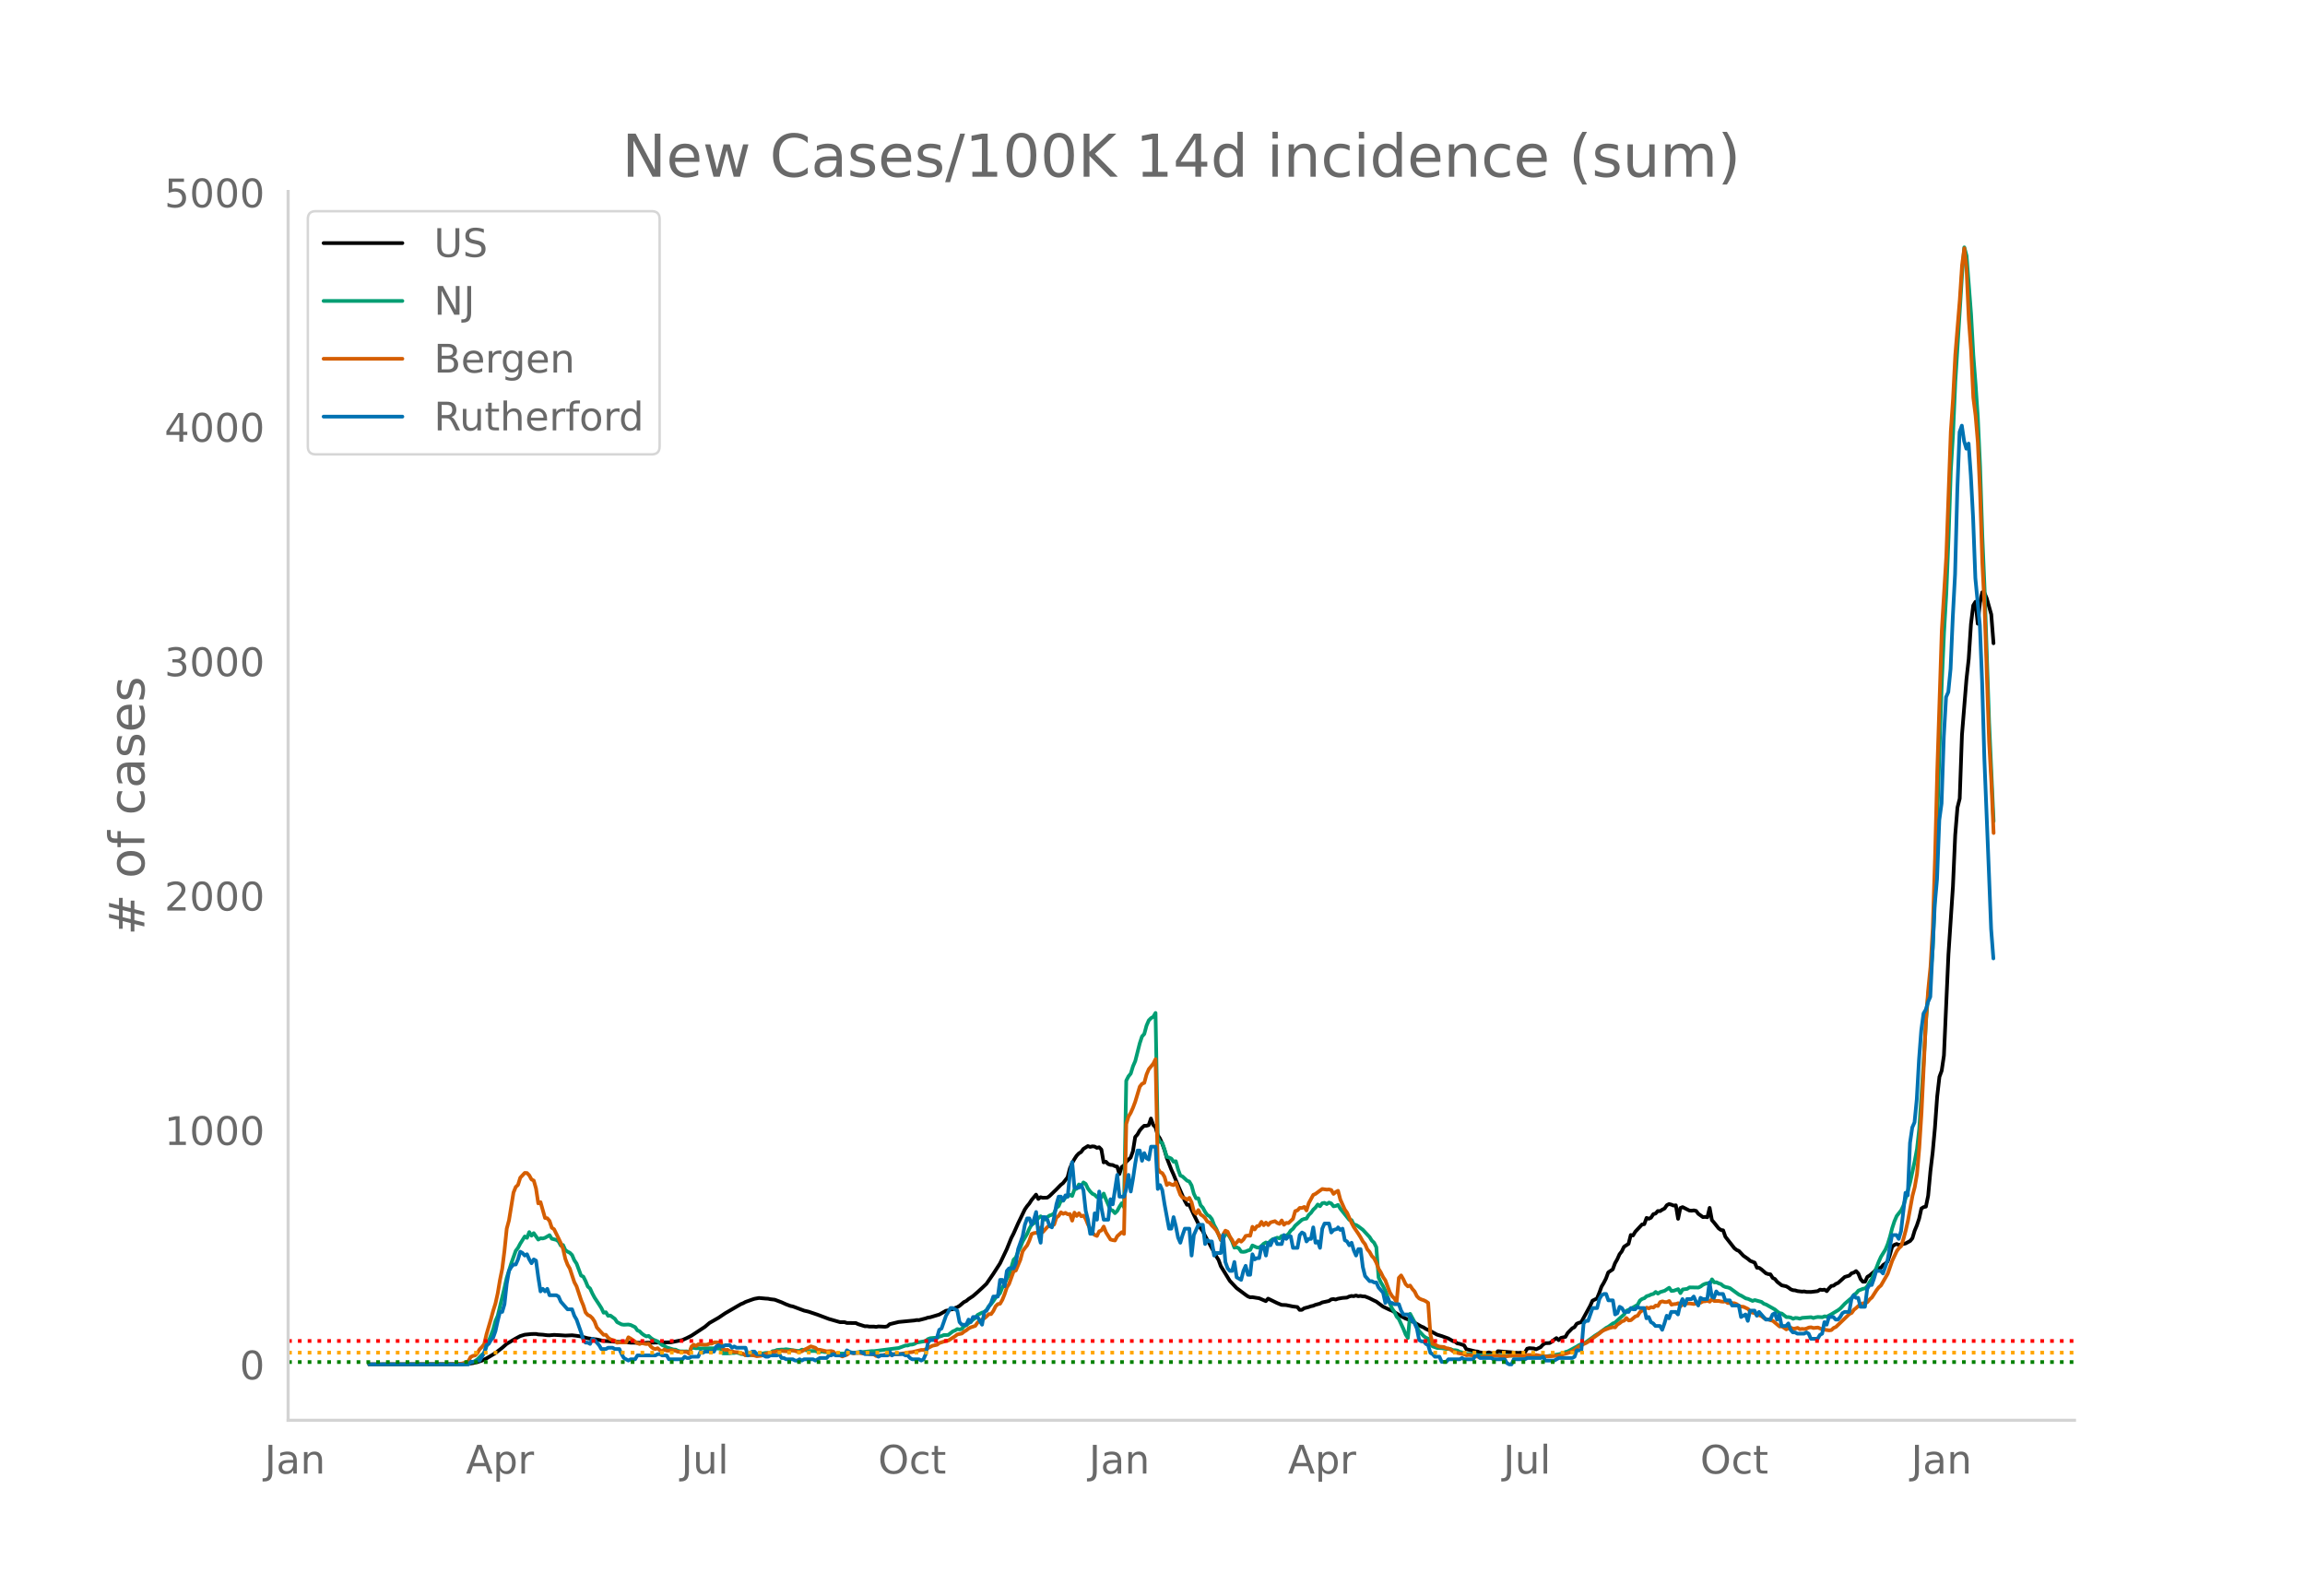 <svg height="864" viewBox="0 0 936 648" width="1248" xmlns="http://www.w3.org/2000/svg" xmlns:xlink="http://www.w3.org/1999/xlink"><defs><style>*{stroke-linecap:butt;stroke-linejoin:round}</style></defs><g id="figure_1"><path d="M0 648h936V0H0z" style="fill:#fff" id="patch_1"/><g id="axes_1"><path d="M117 576.72h725.4V77.76H117z" style="fill:none" id="patch_2"/><path clip-path="url(#pbba43b5ec3)" d="m149.973 554.04 37.5-.102 2.744-.136 1.83-.275 1.828-.43 1.83-.592 1.829-.898 1.83-1.078 1.828-1.113 2.744-2.125 1.83-1.604 1.829-1.089 1.83-1.076 1.829-.981 1.829-.56 2.744-.277 1.829-.032.915.195 1.829.11 1.83.226.914.027 1.83-.173 2.743.146 1.83.137 2.743-.126 1.83.21 1.829.28 2.744.726 2.744.387.914.098 2.744.6 1.83.083 2.743.233 1.83.084.914-.043 3.659.346 4.573.053.915.12.914-.143 10.061-.183 4.574-.914 1.829-.827 1.83-.931 5.487-3.614 1.83-1.56 3.658-2.096 2.744-1.852 6.402-3.72.915-.361.914-.508 2.744-.988.915-.293 1.83-.33 2.743.246.915.045.914.196 1.83.216 2.744 1.033 1.829.827 1.83.693.914.166 4.573 1.705 1.83.427 3.658 1.232 4.573 1.724 4.573 1.31 1.83.006.914.306 3.659.049.914.442 2.744.863.915-.029.915.16 1.829-.01.914.141.915-.198 2.744.138.915-.185.914-.864 3.659-.893 4.573-.444 1.83-.168.914-.173.915.037 2.744-.707.914-.325.915-.127 3.658-1.096 2.744-1.555.915-.144.915-.372.914-.088.915-.514.914-.325.915-.544 1.83-1.545.914-.433.915-.772 1.829-1.219 1.83-1.587 1.828-1.675 1.83-1.751 2.744-3.99 2.744-4.26 2.743-5.782 1.83-4.537.914-1.77 1.83-4.11 2.744-5.697.914-1.334.915-1.084.915-1.426 1.829-2.2.914 1.76.915-.706.915.221 1.829-.059.915-.655 2.744-2.658 1.829-1.882.914-.722 1.83-2.349.914-3.545.915-2.166.915-1.627.914-1.395.915-.964.915-.549.914-1.266 1.83-1.154.914.342.915-.232.914.088.915.524.915-.234.914.92.915 5.209.915-.271.914.932.915.344.915.062.914.46.915.194.914 3.015.915-2.834.915-.634.914-1.46 1.83-1.785.914-2.518.915-5.796.915-1.017.914-1.63.915-1.082.914-.84.915-.01.915-.247.914-2.686.915 2.593.915.92.914 3.21.915 1.394.915 2.044.914 2.606.915 3.167 1.83 4.717.914 2.022 1.829 4.435 2.744 6.293.915 1.633.914-.021 1.83 3.973 2.743 5.507.915 1.23.915 1.844 1.829 3.336 2.744 5.066.915 1.45.914 2.512 3.659 5.977 2.744 2.924 3.658 2.736.915.637.914.374.915-.042 1.83.303.914.131 2.744 1.177.915-1.017 3.658 1.789 1.83.755 1.829.076 2.744.568 1.829.233.915 1.154.914-.025.915-.63 1.83-.494.914-.323.914-.19.915-.393 1.83-.485.914-.485 2.744-.589.914-.634.915-.152.915.198.914-.33 1.83-.322 1.829-.135.915-.438.914-.227.915.102.915-.283.914.297.915-.132.914.183.915.028 1.83.72 1.829.93.914.417 2.744 2.059 2.744 1.307.915.34 3.658 2.226 1.83.96 1.829.639 4.573 2.597.915.375.914.601 1.83.842 2.743 1.505 1.83.555 2.744.985 1.829 1.057.915.27.914.687.915.153 1.83.64.914 1.538 3.658.89.915.08.915.346 1.829.246.915.019.914-.28.915.311.914.071.915.211.915-1.064 8.231.69 1.83-.125.914-.045.915-1.53.915-.225 1.829.137.915.326 1.829-.884.915-1.002.914-.59 1.83-.071.914-.575.915-.79.914-.641.915.84.915-.923 1.829-.422.915-1.583 1.829-1.874.914-.472.915-1.384.915-.401.914-.24 3.659-6.692.915-2.043 1.829-.903.914-2.233.915-2.558.915-1.524.914-1.783.915-2.473 1.83-1.24.914-2.483.915-1.603.914-2.048.915-1.172.915-1.877 1.829-1.19.914-3.577.915.174.915-1.516 2.744-2.938.914-.13.915-2.537.915.345.914-.446.915-1.422.914-.247.915-1.028.915.048.914-.607.915-.462.915-1.346.914-.462.915.236.915.387.914-.112.915 5.487.914-4.378.915-.385 2.744 1.396.915.075.914-.135.915.22.915 1.183 1.829 1.315.915-.062.914.13.915-3.805.914 4.964.915 1.064 1.83 2.292.914.648.915.154.914 2.618 3.659 4.666.914.695.915.41 1.83 1.938 1.829 1.276.914.785 1.83.739.914 2.062.915.051.914.637 1.83 1.58.914.31.915.106.915 1.47.914.432.915 1.14 1.83 1.424 1.829.39.914.526.915.7.914.349.915.08.915.286 1.829.215.915-.074.914.195 1.83.019 2.743-.336.915-.606.915.129.914-.131.915.626.915-1.178.914-.928.915-.137.915-.698.914-.392 2.744-2.453 1.83-.534.914-.941.915-.284.914-.604.915.978.915 2.258.914 1.065.915-.01.915-1.963.914-.546 1.83-1.549.914-.974.915-.495.914-.093.915-1.118.915-.616.914-.845.915-2.687.915-3.293.914-.774.915-.36.914.39 2.744-.613 1.83-.998.914-1.1.915-3.058.915-2.189.914-2.745.915-4.11.914-.547.915-.203.915-4.448.914-9.88.915-7.652.915-9.971.914-12.725.915-8.021.915-2.472.914-6.211 1.83-40.966 1.829-27.679.914-20.77.915-11.25.915-3.646.914-25.825 1.83-22.635.914-8.247.915-14.115.915-7.603.914-1.487.915 8.9.914-8.482.915-4.285.915.312.914 2.175 1.83 6.513.914 11.719h0" style="fill:none;stroke:#000;stroke-linecap:round;stroke-width:1.5" id="line2d_1"/><path clip-path="url(#pbba43b5ec3)" d="m149.973 554.04 37.5-.105 2.744-.352.914-.329.915-.17.915-.471.914-.618 1.83-1.877.914-.77.915-2.646.915-2.066 1.829-4.836.914-3.4.915-2.109 2.744-11.329.915-4.06 1.829-5.85 1.83-5.132.914-1.196.915-1.727 1.829-2.895.914.553.915-2.336.915 1.45.914-1.02 1.83 2.605.914-.536.915.086.915-.274 1.829-1.062.914 1.451 1.83.45.914.626.915 1.685.915-.216.914 2.035.915.656.915.456.914.915.915 2.122.914 1.347 1.83 4.887.914.416.915 1.818.915 2.216.914.79.915 2.004.915 1.705 1.829 2.766.915 1.44.914 1.909.915-.193.914 1.447.915-.096 1.83 1.333.914 1.336 1.83.934.914.135 1.83-.096.914.184 1.83.888.914 1.32.914.372.915.925.915.654.914.473.915-.184.915.834.914.649 1.83.736 1.829 1.498.914.346.915.602 2.744.858.915.062.914.447.915.235 1.83.024.914-.021.914.42.915-1.809.915-.043.914.163.915-.035.915.141 1.829-.06 3.658-.04 1.83.125.914-.1.915 2.064 1.83-.013.914-.032.915-.143.914.002.915-.138.914.221.915.36.915.03.914.43 1.83.002 3.658-.403 2.744-.515 1.83-.018.914-.686.915-.114.914-.377 1.83-.157h.914l.915-.142 1.83.26 2.743.42.915-.025.914-.485 1.83.227.914.33 1.83-.025.914.017.915.294.914.075.915-.173.915.21.914.036 1.83.38.914.374.915.227.915-.076.914-.298 2.744-.026.915-.298.914-.17.915.218 1.83-.29.914.027 4.573-.463.915.016 10.06-1.282 2.745-.994.914-.021.915-.341.915-.048.914-.271.915-.521 3.659-.639.914-.787.915-.34 1.83-.178.914.096.914-.57.915-.248.915-.382 1.829-.061 1.83-1.426.914-.384.914-.559.915.146.915-.193.914-1.12.915-.405 2.744-2.29.915-.62.914-1.25 1.83-.961.914-.189.915-.896.914-1.514.915-.858.915-1.196.914-1.385 1.83-1.85.914-2.283.915-1.495.914-2.08.915-1.524 1.83-6.2.914-.911.915-2.36.914-1.727.915-2.379 1.83-3.142.914-2.095.915-1.632.914-.534 1.83-2.116.914-.748.915.59.914.75.915-1.041.915-.622.914-.267.915-.655.915-2.183.914-.702.915-2.21.914.02.915-1.287.915-.433.914-.694.915.477.915-2.612.914-.338.915-1.723.915.686.914-1.499.915.577.914 1.894.915 1.214.915.916.914.42.915.936.915-.371.914.446.915-1.511.915 2.401 1.829 4.167.915.331.914 1.054.915-.902.914-1.72.915-1.414.915 1.613.914-51.356.915-1.78.915-1.118.914-2.974.915-2.102 1.83-7.22.914-2.78.914-.995.915-3.387.915-2.139.914-.926.915-.523.915-1.57.914 50.624.915 1.755.915.442.914 2.606.915 3.023.914.282.915.4.915 1.28.914-.204.915 3.288.915 2.514.914.407 1.83 1.685.914.363.915 1.583.915 3.352.914 1.885.915-.03.914 2.827.915 1.007.915 1.696.914 1.285.915.471.915 1.168.914 2.416.915 1.626 1.83 4.49.914-.518.914-1.927.915.014.915 1.267.914 1.75.915 2.465.915-.153.914.449.915 1.342.915.086.914-.147.915-.405.914-.238.915-1.818 1.83.816.914.09.915-.7.914-.904.915-.524.915.426.914-1.038.915-.704.915-.256.914-.372.915.287.914-.986.915.343.915-.458.914-.666.915-1.37.915-.744.914-1.272 2.744-2.4.915-.344.914-.14.915-1.481.915-.857.914-1.28.915-.857.915-1.238.914.69.915-1.218.915-.146.914.497.915-.604.914.343.915 1.17.915-.156.914-.416.915 1.507 3.659 4.554.914.112.915 1.811.915.159.914.56 1.83 1.394 2.743 2.937.915 1.457.915.874.914 1.814.915 12.304.915 1.961.914 1.557.915 1.794 1.83 5.205.914 2.09.914 1.287.915 1.966.915 1.014 1.829 3.948.915 2.286.914 1.452.915-9.813 1.83 3.416.914 1.946.914 1.644 1.83 2.006.914.681.915.385.915 2.234.914.913 1.83.63 1.829.094 1.83.281 1.828.098.915.419.915.025.914.161.915.522.915.184 1.829.684 2.744.007 1.829.434 1.83.047 2.743.012 1.83-.108 2.743.235 2.744.103.915-.09.915.075 1.829-.067 4.573.294 1.83-.027 4.573.096 1.829-.132 4.573-.792.915-.197 1.829-.723.915-.243 1.829-.985 1.83-.993.914-.59 1.829-.663.915-.462 2.744-1.97.914-.679 1.83-1.142 2.743-2.043.915-.468 1.83-1.34.914-.365 1.83-1.686 1.829-1.61.914-1.48 1.83-.828 2.743-1.62.915-1.707.915-.664.914-.301.915-.818.915-.244.914-.458.915-.214.914-.802.915.676.915-.618 1.829-.547 1.83-1.207.914 1.291.915-.096 1.829-.634.914 1.611.915-1.484 1.83-.244.914-.6 3.659.068.914-.446.915-.685.915-.401.914-.21.915.352.914-1.94.915 1.228.915-.045.914.46.915.278.915.79.914.413.915.161.915.298 3.658 2.652.915.404 1.829 1.09.915.2 1.829.828.915-.346 2.743.752.915.739.915.31 3.658 2.069.915.8.915.639.914.175 1.83 1.43.914.011.915.181.914.49.915-.35.915.082.914.238.915-.342 3.659-.277.914.344.915-.282.914-.15 1.83.108.914-.374.915.152 1.83-.99 2.743-1.661.915-.697 1.83-1.954 1.828-1.577.915-.74.915-1.26.914-.612.915-1.101 1.83-.724.914-.18.915-.942.914-1.62.915-1.33 1.83-4.514.914-2.374.914-2.03 1.83-2.953.914-2.197.915-2.964.915-3.557.914-2.793.915-2.115 1.83-2.34.914-1.93 1.829-6.103.915-3.462 1.829-8.525.915-4.87.914-8.196 1.83-27.845.914-15.952.915-11.057.914-6.915.915-11.614.915-23.024 1.829-58.17.915-26.52.914-20.477.915-15.698.914-22.634.915-27.198.915-15.156.914-20.92 2.744-43.829.915-10.904.915 3.427 1.829 23.704.915 16.645.914 11.796.915 13.573.914 19.817.915 28.261.915 21.638 1.829 53.963 1.83 40.221h0" style="fill:none;stroke:#009e73;stroke-linecap:round;stroke-width:1.5" id="line2d_2"/><path clip-path="url(#pbba43b5ec3)" d="m149.973 554.04 32.927-.071 4.573-.256 1.83-.53.914-.49.914-1.665.915-.45.915-.204.914-.96.915-1.541.915-.92.914-1.163.915-3.932 1.83-6.27.914-3.369.914-2.9.915-4.125.915-5.473.914-4.503.915-7.372.915-8.925.914-3.39 1.83-11.252.914-2.277.915-.837.915-2.92 1.829-1.961.914.05.915.95.915 1.665.914.45.915 3.195.915 6.065.914-.5 1.83 6.423.914.112.915 1.082.914 2.768.915.602 1.83 3.717.914 1.91.915 2.317.914 4.054.915 2.39.915 1.592 1.829 5.514.914 1.705 1.83 5.555.914 2.185.915 2.86.915 1.04.914.41.915.857.915 1.389.914 2.389 1.83 2.022.914.98.915-.01.914 1.174.915.653 1.83.552.914.817.915-.113 2.744.02.914-2.092.915.51 2.744 1.89.914.326.915-.48.915.337.914.153.915-.143.915 1.185.914.725.915.275.914-.347.915.848.915.418.914-.755.915.49h.915l.914-.225 1.83.276.914.378 3.659.081.914.674.915-2.869.915-.745.914.52.915-.674 2.744.194.915-.06.914-.41.915-.01.914-.5.915-.03.915.112.914-.286.915 2.89.915.418.914-.092.915.562.915.01.914.327 1.83.102.914.429.915.174.914.633.915-.245.915.03 1.829.307.915.275 1.829-.204 2.744-1.072.914.02.915-.449.915-.092.914-.265.915.234.915-.398.914.164 1.83.081.914-.275.915-.092 1.83.46.914.101.914-.204.915-.592 1.83-.899.914-.52 1.83.582.914.776.914.04 2.744.623 1.83-.112.914.235.915 1 .915.164 1.829.786.915-.398.914-.266.915-.806.914-.072.915.317.915-.235.914-.02 1.83.255 1.829-.153.915.367 1.829.204.914.623.915-.05.915-.246.914-.04.915-.235.915.102.914-.01.915-.266 2.744.02 1.83-.347.914-.04.914-.307 1.83-.163 3.658-.868.915.01.915-.255 1.829-1.021.914-.45 1.83-.388.914-.694 2.744-.899.915-.112 2.744-1.746.914-.735 1.83-.388.914-.746.915-.54.915-.746.914-.46 1.83-.612.914-1.369 1.83-1.245.914-.45.915-.765.914-.95.915.01.915-1.276.914-1.869.915-.929.915-.153.914-1.573.915-2.267.914-2.767.915-1.46 1.83-5.064.914-.358 1.83-4.34.914-3.44.915-1.308.914-1.113.915-1.98.915-2.635.914-.357 1.83-.266.914-2.001.915 1.807 1.829-2.042.915-.664.914.235.915-.592.915-2.798.914-.704.915-1.42.914.613.915-.398.915.572.914-.082.915 2.675.915-3.257.914 1.348.915-1.103.915 1.215.914-.266.915 1.359.914 2.256 1.83 3.42.914.848.915.388.915-1.878.914-.368.915-1.562.915 2.358 1.829 2.9.915.256.914.132.915-1.725 1.83-1.634.914.694.914-44.642.915-3.022.915-1.542.914-2.053.915-2.45 1.83-6.076.914-1.164.914-.388.915-3.38.915-2.164 1.829-2.237.915-1.838.914 44.336.915 1.522.915.418.914 1.552.915 3.278.914-.704.915.5.915.235.914-1.103 1.83 5.014.914 1.164.915.224.915.644.914-.766.915 1.848.915 3.584.914 1.031.915-1.51.914 1.827.915.541.915.899.914 1.44.915.387.915 1.195.914.909.915 1.072.915 1.654.914 2.134.915-2.113.914-1.583.915.439.915 2.022.914 1.337.915 2.053 1.83-2.094.914.715.915-.858.914-1.47.915-.153.914.082.915-3.635.915 1.072.914-1.318.915-.163.915-1.603.914 1.358.915-1.062.915 1 .914-1.061 1.83-.52.914.734.915.368.914-1.389.915 1.756.915-.786.914.092 1.83-1.715.914-3.145.915-.307.915-.99.914.02.915-.418.914 1.419.915-2.971 1.83-3.34.914-.398 1.83-1.358.914-.633 1.83.256.914-.072.914.225.915 1.582.915-.776.914-.48.915 3.503 1.83 4.125.914 1.256 1.83 4.135.914 1.716 1.83 2.675.914 1.46.914 1.675.915 1.123.915 2.093.914 1.052.915 1.644.915.98.914 1.757.915 2.47.915 1.481.914 1.869.915 1.358 1.83 4.911.914 1.501.914.899.915 1.603.915-9.935.914-.99.915 1.592.915 1.95.914.91.915-.338.914 1.389.915 1.031.915 1.88.914.928.915.43.915.295.914.45.915.633.915 12.804.914 3.86.915.153.914.623.915.327 1.83.153.914.46.915.132.914.429.915.725 1.83.653 2.743.562.915.408.914-.132 1.83.214 1.829.49.915.082 3.658-.204.915-.215 2.744-.122.914.275 1.83.133 1.829-.306.915-.174.914.072 1.83-.03 1.829.101 1.829-.306 3.659.01 2.744.51 1.829.062 2.744-.174 1.829-.214 3.659-.98 1.829-.674.914-.592 1.83-1.46.914-.338.915-.592.915-.388.914-.541 1.83-1.41 2.743-1.95.915-.827.915-.52 1.829-.735 1.83-.511.914.102.915-1.133.914-.552.915-.745.915-.296.914-1.072.915.98.914-.102 1.83-1.532.914-.265.915-1.44.915-.684.914-.5.915-.685.915.307.914-.5.915.163.914-.797.915.153.915-1.572.914-.296.915.286.915.01.914-.44.915 1.492.915-.215.914-.071.915-.307.914 1.256.915-.806 1.83-.358.914-.02 1.83.265.914-.316.915-.03.914-.225.915-.5.915-.062.914-.204.915.378.914-1.032.915.756 1.83-.01.914.214.915.082.914-.174.915.715 1.83.04.914.062.914.378.915.766.915.224.914.072 1.83.868.914 1.062.915.439.915.214.914.715.915.122.914.388.915.705.915.541.914.051.915.358.915.224 2.744 2.308.914-.082 1.83 1.246.914-.541.915-.123.914.388.915-.092.915-.234.914.52.915-.122.915.081.914-.224.915-.409.915-.092.914.297 1.83-.194 1.829.755 2.744.398.914-.122.915-.868.915-.398 5.487-5.27.915-.428.915-1.297.914-.715.915-.867 1.83-1.042.914.02.915-.51.914-1.113.915-.786 1.83-2.86.914-1.184.914-.796 2.744-4.759 1.83-5.268 1.829-3.89.914-1.267.915-.817.915-2.93.914-3.41.915-4.034 1.83-10.068.914-3.503.915-5.299.914-10.589.915-14.346 1.83-38.087.914-11.988.914-9.19.915-15.806.915-28.202.914-35.616 1.83-56.773 1.829-30.112 1.83-50.748.914-13.336.914-17.828 1.83-22.383.914-14.03.915-6.892.915 8.465.914 20.412.915 12.457.915 19.32.914 7.249.915 10.854.914 20.412.915 28.53.915 18.215 1.829 54.241.915 16.552.914 20.728h0" style="fill:none;stroke:#d55e00;stroke-linecap:round;stroke-width:1.5" id="line2d_3"/><path clip-path="url(#pbba43b5ec3)" d="M149.973 554.04h40.244l.914-1.04h1.83l.914-.52h.915l1.83-3.12.914-3.12.915-.521.914-1.56.915-1.04.914-2.6.915-4.161.915-3.64h.914l.915-3.12.915-8.322.914-5.2.915-1.56.915-1.04h.914l.915-2.08.915-3.121.914.52.915 1.04.914-.52.915 2.08.915 1.56.914-1.56.915.52.915 6.76.914 5.722.915-1.04.915 1.04.914-1.04.915 2.6h2.744l.914.52.915 2.08 2.744 3.12h1.83l.914 2.6.914 1.56 1.83 5.202.914 3.12.915 1.04h.915l.914.52.915-2.08.915.52 1.829 2.08.915 1.56h1.829l.914-.52h1.83l.914.52h1.83l.914 2.08.915 1.56 1.83 1.04.914-.52h1.83l.914-1.56h7.317l.914-.52h.915l.915.52h1.829l.915 1.56h5.488l.914-1.04.915.52h.914l.915-.52h2.744l.915-2.08.914.52.915-.52h3.658l.915-2.08.915-.52.914.52h.915l.915-.52h1.829l.915 1.04.914-.52.915.52h3.658l.915 3.12.915-1.04.914-.52h.915l.915 1.04h1.829l1.83 1.04h.914l.914-.52h2.744l.915-.52.915 1.56h.914l.915.52h2.744l.914.52h.915l.915-.52.914.52.915-.52h3.659l.914.52 1.83-1.04h2.743l.915-1.04h.915l.914-.52.915.52h3.659l.914-2.08 1.83 1.04h2.743l.915-.52 1.83 1.04h4.572l.915 1.04.915-.52h2.744l.914-1.56.915 1.56.915-.52h3.658l.915.52h.914l.915 1.04.915.52h2.744l.914.52.915-.52.915-2.08.914-4.68.915-1.04h1.83l.914-1.04.914-3.12.915-.52 1.83-5.201 1.829-3.12h.914l1.83 1.04.914 4.68.915 1.04h1.829l.915-2.08.914 1.04.915-2.08h1.83l1.828 3.12.915-5.2.915-.52 1.829-3.12.915-2.601h1.829l.915-6.76h.914l.915 2.6.914-6.241.915-1.04h1.83l.914-2.08.915-5.721 1.829-5.201.915-4.68.914-2.6h.915l.915 2.6.914-2.08.915-3.121.914 8.84.915 3.641.915-10.4h.914l.915 1.04.915 2.6.914.52.915-4.16.915-5.201.914-3.12h.915l.914 1.56.915-2.08.915.52.914-9.362.915-4.68.915 10.4h1.829l.915-1.04.914 2.08.915 8.322.914 3.64.915 5.72h.915l.914-8.32.915 2.6.915-11.441.914 6.76.915 4.681h1.83l.914-8.32.915 2.08 1.829-11.962.914 8.841h1.83l.914-3.12.915-5.72.915 6.76.914-5.2.915-6.241.915-5.201h.914l.915 4.16.914-3.12.915 2.08.915.52.914-5.2h1.83l.914 17.162.915-1.56.915 2.08.914 5.72 1.83 9.882h.914l.915-4.68.914 3.64.915 4.68.915 2.08.914-3.12.915-2.6h1.83l.914 10.92.915-8.32 1.829-4.16h1.83l.914 7.8.914-1.56.915.52h.915l.914 5.72.915-1.04h1.83l.914-7.28.914 10.921.915 2.6.915 1.04h.914l.915-3.64.915 6.24 1.829 1.041.915-3.64.914-2.08.915 3.64h.914l.915-8.321.915 2.08.914-.52h.915l.915-4.68h.914l.915 3.64.915-5.2.914 1.04.915-2.08.915-.52.914 2.08h1.83l.914-3.641.915 1.56.914-1.04h.915l.915 4.68h1.829l.915-5.2.914-1.04.915.52.914 3.12.915-1.04h.915l.914-4.68.915 6.24.915-.52.914 2.6.915-7.8.915-2.08h1.829l.914 3.64.915-1.04 1.83-.52v-.52l.914 1.04.915-.52.914 4.68.915.52.915 1.56.914-1.04.915 3.12.915 2.08.914-2.6h.915l.914 7.281.915 3.64 1.83 2.081h.914l.915.52h.914l.915 2.08 1.83 2.08.914 4.161.914-2.08.915 2.08h.915l.914.52h1.83l.914 2.6.915 1.56h1.83l.914 1.04.914 1.561.915 1.04.915 2.08.914 4.68.915.52h.915l.914 1.041.915.52.915 3.12.914.52.915 1.04h1.83l.914 2.08h1.83l.914-1.04h4.573l.915-.52.914.52h3.659l.914-1.56h.915l.915 1.04h4.573l.914.52h4.574l.914 1.56.915.521h.915l.914-2.08h4.573l.915-.52h5.488l.915-.52.914 1.56h3.659l1.829-1.04h5.488l.914-.52.915-2.6h1.83l.914-10.922.915-1.04h.914l1.83-5.2h1.829l.914-3.641.915-1.56.915-.52h.914l.915 2.6h1.83l.914 5.72.915-.52.914-2.6.915.52.915 1.56h1.829l.914-1.56.915.52H664l.914-1.04.915.52h1.83l.914 4.16.915-.52.914 2.081.915.52.914 1.04h1.83l.914 1.56.915-2.6.915-3.12.914 1.04.915-2.6h1.83l.914 1.04.914-4.16.915-2.081.915 2.6.914-2.6h1.83l.914-1.04.915 2.08.915 1.56.914-3.12.915.52h1.83l.914-6.76.914 5.72.915.52.915-2.6.914 1.04h1.83l.914 2.6h1.83l.914 2.08h2.744l.915 4.68 1.829-1.04.915 2.601.914-4.16h1.83l.914 2.08.915-1.56 2.744 3.12h1.829l.915-2.08.914-.52.915 2.6.915-2.08.914 4.68h1.83l.914-1.04.915 2.6.914 1.04h.915l.915.52h2.744l.914-.52.915.52.915 2.08h2.743l.915-1.56.915-.52.914-4.68.915 1.04.915-3.12h1.829l.915 1.04h.914l.915-1.04.914-1.56.915-.52h1.83l.914-5.201.915-1.56.914 1.04h.915l.915 3.64h1.829l.915-7.28.914-1.56h.915l.914-2.601.915-3.12h1.83l.914 1.04 1.83-5.2 1.829-10.402h1.829l.914 1.56.915-3.12 1.83-15.602.914 1.04.915-21.322.914-6.241.915-2.08.915-9.361.914-16.122.915-11.962.914-6.76.915-1.56.915-3.12.914-2.081 1.83-37.444.914-10.402.915-23.922.915-6.761.914-27.043.915-16.122.914-2.08.915-9.361.915-21.323.914-17.162.915-34.324.915-23.403.914-2.6.915 6.24.915 3.121.914-2.08.915 13.002.915 17.161.914 24.443 1.83 19.242.914 22.883.915 31.204 1.829 45.765.915 23.403.914 11.961h0" style="fill:none;stroke:#0072b2;stroke-linecap:round;stroke-width:1.5" id="line2d_4"/><path clip-path="url(#pbba43b5ec3)" d="M117 553.088h725.4" style="fill:none;stroke:green;stroke-dasharray:1.5,2.475;stroke-dashoffset:0;stroke-width:1.5" id="line2d_5"/><path clip-path="url(#pbba43b5ec3)" d="M117 549.28h725.4" style="fill:none;stroke:orange;stroke-dasharray:1.5,2.475;stroke-dashoffset:0;stroke-width:1.5" id="line2d_6"/><path clip-path="url(#pbba43b5ec3)" d="M117 544.521h725.4" style="fill:none;stroke:red;stroke-dasharray:1.5,2.475;stroke-dashoffset:0;stroke-width:1.5" id="line2d_7"/><path d="M117 576.72V77.76" style="fill:none;stroke:#d3d3d3;stroke-linecap:square;stroke-linejoin:miter;stroke-width:1.25" id="patch_3"/><path d="M117 576.72h725.4" style="fill:none;stroke:#d3d3d3;stroke-linecap:square;stroke-linejoin:miter;stroke-width:1.25" id="patch_4"/><g id="matplotlib.axis_1"><g id="xtick_1"><g style="fill:#696969" transform="matrix(.16 0 0 -.16 107.457 598.378)" id="text_1"><defs><path d="M9.813 72.906h9.859V5.078q0-13.187-5-19.14-5-5.954-16.094-5.954h-3.75v8.297h3.078q6.531 0 9.219 3.672Q9.813-4.39 9.813 5.078z" id="DejaVuSans-74"/><path d="M34.281 27.484q-10.89 0-15.093-2.484-4.204-2.484-4.204-8.5 0-4.781 3.157-7.594 3.156-2.797 8.562-2.797 7.485 0 12 5.297 4.516 5.297 4.516 14.078v2zm17.922 3.72V0H43.22v8.297Q40.14 3.328 35.547.953q-4.594-2.375-11.234-2.375-8.391 0-13.36 4.719Q6 8.016 6 15.922q0 9.219 6.172 13.906 6.187 4.688 18.437 4.688h12.61v.89q0 6.203-4.078 9.594-4.078 3.39-11.453 3.39-4.688 0-9.141-1.124-4.438-1.125-8.531-3.375v8.312q4.921 1.906 9.562 2.844 4.64.953 9.031.953 11.875 0 17.735-6.156 5.86-6.14 5.86-18.64z" id="DejaVuSans-97"/><path d="M54.89 33.016V0h-8.984v32.719q0 7.765-3.031 11.61-3.031 3.858-9.078 3.858-7.281 0-11.484-4.64-4.204-4.625-4.204-12.64V0H9.08v54.688h9.03v-8.5q3.235 4.937 7.594 7.374Q30.078 56 35.797 56q9.422 0 14.25-5.828 4.844-5.828 4.844-17.156z" id="DejaVuSans-110"/></defs><use xlink:href="#DejaVuSans-74"/><use x="29.492" xlink:href="#DejaVuSans-97"/><use x="90.771" xlink:href="#DejaVuSans-110"/></g></g><g id="xtick_2"><g style="fill:#696969" transform="matrix(.16 0 0 -.16 189.182 598.378)" id="text_2"><defs><path d="M34.188 63.188 20.797 26.906h26.812zm-5.579 9.718h11.188L67.578 0h-10.25l-6.64 18.703h-32.86L11.188 0H.78z" id="DejaVuSans-65"/><path d="M18.11 8.203v-29H9.077v75.484h9.031v-8.296q2.844 4.875 7.157 7.234Q29.594 56 35.594 56q9.968 0 16.187-7.906 6.235-7.907 6.235-20.797T51.78 6.484q-6.218-7.906-16.187-7.906-6 0-10.328 2.375-4.313 2.375-7.157 7.25zm30.578 19.094q0 9.906-4.079 15.547-4.078 5.64-11.203 5.64-7.14 0-11.218-5.64-4.079-5.64-4.079-15.547 0-9.906 4.078-15.547 4.079-5.64 11.22-5.64 7.124 0 11.202 5.64t4.078 15.547z" id="DejaVuSans-112"/><path d="M41.11 46.297q-1.516.875-3.297 1.281Q36.03 48 33.89 48q-7.625 0-11.703-4.953-4.079-4.953-4.079-14.234V0H9.08v54.688h9.03v-8.5q2.844 4.984 7.375 7.39Q30.031 56 36.531 56q.922 0 2.047-.125 1.125-.11 2.484-.36z" id="DejaVuSans-114"/></defs><use xlink:href="#DejaVuSans-65"/><use x="68.408" xlink:href="#DejaVuSans-112"/><use x="131.885" xlink:href="#DejaVuSans-114"/></g></g><g id="xtick_3"><g style="fill:#696969" transform="matrix(.16 0 0 -.16 276.601 598.378)" id="text_3"><defs><path d="M8.5 21.578v33.11h8.984V21.922q0-7.766 3.016-11.656 3.031-3.875 9.094-3.875 7.265 0 11.484 4.64 4.234 4.64 4.234 12.656v31h8.985V0h-8.984v8.406Q42.047 3.422 37.718 1q-4.313-2.422-10.032-2.422-9.421 0-14.312 5.86Q8.5 10.296 8.5 21.578zM31.11 56z" id="DejaVuSans-117"/><path d="M9.422 75.984h8.984V0H9.422z" id="DejaVuSans-108"/></defs><use xlink:href="#DejaVuSans-74"/><use x="29.492" xlink:href="#DejaVuSans-117"/><use x="92.871" xlink:href="#DejaVuSans-108"/></g></g><g id="xtick_4"><g style="fill:#696969" transform="matrix(.16 0 0 -.16 356.568 598.378)" id="text_4"><defs><path d="M39.406 66.219q-10.75 0-17.078-8.016-6.312-8-6.312-21.828 0-13.766 6.312-21.781 6.328-8 17.078-8 10.735 0 17.016 8 6.281 8.015 6.281 21.781 0 13.828-6.281 21.828-6.281 8.016-17.016 8.016zm0 8q15.328 0 24.5-10.281 9.188-10.282 9.188-27.563 0-17.234-9.188-27.516-9.172-10.28-24.5-10.28-15.375 0-24.593 10.25-9.204 10.265-9.204 27.546t9.204 27.563q9.218 10.28 24.593 10.28z" id="DejaVuSans-79"/><path d="M48.781 52.594v-8.407q-3.812 2.11-7.64 3.157-3.828 1.047-7.735 1.047-8.75 0-13.593-5.547-4.829-5.532-4.829-15.547 0-10.016 4.829-15.563 4.843-5.53 13.593-5.53 3.907 0 7.735 1.046 3.828 1.047 7.64 3.156V2.094Q45.016.344 40.984-.531q-4.015-.89-8.562-.89-12.36 0-19.64 7.765-7.266 7.765-7.266 20.953 0 13.375 7.343 21.031Q20.22 56 33.016 56q4.14 0 8.093-.86 3.953-.843 7.672-2.546z" id="DejaVuSans-99"/><path d="M18.313 70.219V54.688h18.5v-6.985h-18.5V18.016q0-6.688 1.828-8.594 1.828-1.906 7.453-1.906h9.218V0h-9.218q-10.407 0-14.36 3.875-3.953 3.89-3.953 14.14v29.688H2.687v6.984h6.594V70.22z" id="DejaVuSans-116"/></defs><use xlink:href="#DejaVuSans-79"/><use x="78.711" xlink:href="#DejaVuSans-99"/><use x="133.691" xlink:href="#DejaVuSans-116"/></g></g><g id="xtick_5"><g style="fill:#696969" transform="matrix(.16 0 0 -.16 442.215 598.378)" id="text_5"><use xlink:href="#DejaVuSans-74"/><use x="29.492" xlink:href="#DejaVuSans-97"/><use x="90.771" xlink:href="#DejaVuSans-110"/></g></g><g id="xtick_6"><g style="fill:#696969" transform="matrix(.16 0 0 -.16 523.025 598.378)" id="text_6"><use xlink:href="#DejaVuSans-65"/><use x="68.408" xlink:href="#DejaVuSans-112"/><use x="131.885" xlink:href="#DejaVuSans-114"/></g></g><g id="xtick_7"><g style="fill:#696969" transform="matrix(.16 0 0 -.16 610.445 598.378)" id="text_7"><use xlink:href="#DejaVuSans-74"/><use x="29.492" xlink:href="#DejaVuSans-117"/><use x="92.871" xlink:href="#DejaVuSans-108"/></g></g><g id="xtick_8"><g style="fill:#696969" transform="matrix(.16 0 0 -.16 690.411 598.378)" id="text_8"><use xlink:href="#DejaVuSans-79"/><use x="78.711" xlink:href="#DejaVuSans-99"/><use x="133.691" xlink:href="#DejaVuSans-116"/></g></g><g id="xtick_9"><g style="fill:#696969" transform="matrix(.16 0 0 -.16 776.058 598.378)" id="text_9"><use xlink:href="#DejaVuSans-74"/><use x="29.492" xlink:href="#DejaVuSans-97"/><use x="90.771" xlink:href="#DejaVuSans-110"/></g></g></g><g id="matplotlib.axis_2"><g id="ytick_1"><g style="fill:#696969" transform="matrix(.16 0 0 -.16 97.32 560.119)" id="text_10"><defs><path d="M31.781 66.406q-7.61 0-11.453-7.5Q16.5 51.422 16.5 36.375q0-14.984 3.828-22.484 3.844-7.5 11.453-7.5 7.672 0 11.5 7.5 3.844 7.5 3.844 22.484 0 15.047-3.844 22.531-3.828 7.5-11.5 7.5zm0 7.813q12.266 0 18.735-9.703 6.468-9.688 6.468-28.141 0-18.406-6.468-28.11-6.47-9.687-18.735-9.687-12.25 0-18.718 9.688-6.47 9.703-6.47 28.109 0 18.453 6.47 28.14Q19.53 74.22 31.78 74.22z" id="DejaVuSans-48"/></defs><use xlink:href="#DejaVuSans-48"/></g></g><g id="ytick_2"><g style="fill:#696969" transform="matrix(.16 0 0 -.16 66.78 464.932)" id="text_11"><defs><path d="M12.406 8.297h16.11v55.625l-17.532-3.516v8.985l17.438 3.515h9.86V8.296H54.39V0H12.406z" id="DejaVuSans-49"/></defs><use xlink:href="#DejaVuSans-49"/><use x="63.623" xlink:href="#DejaVuSans-48"/><use x="127.246" xlink:href="#DejaVuSans-48"/><use x="190.869" xlink:href="#DejaVuSans-48"/></g></g><g id="ytick_3"><g style="fill:#696969" transform="matrix(.16 0 0 -.16 66.78 369.746)" id="text_12"><defs><path d="M19.188 8.297h34.421V0H7.33v8.297q5.609 5.812 15.296 15.594 9.703 9.797 12.188 12.64 4.734 5.313 6.609 9 1.89 3.688 1.89 7.25 0 5.813-4.078 9.469-4.078 3.672-10.625 3.672-4.64 0-9.797-1.61-5.14-1.609-11-4.89v9.969Q13.767 71.78 18.938 73q5.188 1.219 9.485 1.219 11.328 0 18.062-5.672 6.735-5.656 6.735-15.125 0-4.5-1.688-8.531-1.672-4.016-6.125-9.485-1.218-1.422-7.765-8.187-6.532-6.766-18.453-18.922z" id="DejaVuSans-50"/></defs><use xlink:href="#DejaVuSans-50"/><use x="63.623" xlink:href="#DejaVuSans-48"/><use x="127.246" xlink:href="#DejaVuSans-48"/><use x="190.869" xlink:href="#DejaVuSans-48"/></g></g><g id="ytick_4"><g style="fill:#696969" transform="matrix(.16 0 0 -.16 66.78 274.56)" id="text_13"><defs><path d="M40.578 39.313Q47.656 37.797 51.625 33q3.984-4.781 3.984-11.813 0-10.78-7.422-16.703-7.421-5.906-21.093-5.906-4.578 0-9.438.906-4.86.907-10.031 2.72v9.515q4.094-2.39 8.969-3.61 4.89-1.218 10.218-1.218 9.266 0 14.125 3.656 4.86 3.656 4.86 10.64 0 6.454-4.516 10.079-4.515 3.64-12.562 3.64h-8.5v8.11h8.89q7.266 0 11.125 2.906 3.86 2.906 3.86 8.375 0 5.61-3.985 8.61-3.968 3.015-11.39 3.015-4.063 0-8.703-.89-4.641-.876-10.203-2.72v8.782q5.624 1.562 10.53 2.344 4.907.78 9.25.78 11.235 0 17.766-5.109 6.547-5.093 6.547-13.78 0-6.063-3.468-10.235-3.47-4.172-9.86-5.782z" id="DejaVuSans-51"/></defs><use xlink:href="#DejaVuSans-51"/><use x="63.623" xlink:href="#DejaVuSans-48"/><use x="127.246" xlink:href="#DejaVuSans-48"/><use x="190.869" xlink:href="#DejaVuSans-48"/></g></g><g id="ytick_5"><g style="fill:#696969" transform="matrix(.16 0 0 -.16 66.78 179.373)" id="text_14"><defs><path d="M37.797 64.313 12.89 25.39h24.906zm-2.594 8.593H47.61V25.391h10.407v-8.203H47.609V0h-9.812v17.188H4.89v9.515z" id="DejaVuSans-52"/></defs><use xlink:href="#DejaVuSans-52"/><use x="63.623" xlink:href="#DejaVuSans-48"/><use x="127.246" xlink:href="#DejaVuSans-48"/><use x="190.869" xlink:href="#DejaVuSans-48"/></g></g><g id="ytick_6"><g style="fill:#696969" transform="matrix(.16 0 0 -.16 66.78 84.186)" id="text_15"><defs><path d="M10.797 72.906h38.719v-8.312H19.828v-17.86q2.14.735 4.281 1.094 2.157.36 4.313.36 12.203 0 19.328-6.688 7.14-6.688 7.14-18.11 0-11.765-7.328-18.296-7.328-6.516-20.656-6.516-4.593 0-9.36.781-4.75.782-9.827 2.344v9.922q4.39-2.39 9.078-3.563 4.687-1.171 9.906-1.171 8.453 0 13.375 4.437 4.938 4.438 4.938 12.063 0 7.609-4.938 12.047-4.922 4.453-13.375 4.453-3.953 0-7.89-.875-3.922-.875-8.016-2.735z" id="DejaVuSans-53"/></defs><use xlink:href="#DejaVuSans-53"/><use x="63.623" xlink:href="#DejaVuSans-48"/><use x="127.246" xlink:href="#DejaVuSans-48"/><use x="190.869" xlink:href="#DejaVuSans-48"/></g></g><g style="fill:#696969" transform="matrix(0 -.2 -.2 0 58.62 379.813)" id="text_16"><defs><path d="M51.125 44H36.922l-4.11-16.313h14.313zm-7.328 27.781-5.078-20.265h14.265L58.11 71.78h7.813L60.89 51.516h15.234V44h-17.14l-4-16.313h15.53V20.22H53.079L48 0h-7.813l5.032 20.219H30.906L25.875 0h-7.86l5.079 20.219H7.719v7.468h17.187L29 44H13.281v7.516h17.625l4.985 20.265z" id="DejaVuSans-35"/><path d="M30.61 48.39q-7.22 0-11.422-5.64-4.204-5.64-4.204-15.453 0-9.813 4.172-15.453 4.188-5.64 11.453-5.64 7.188 0 11.375 5.655 4.203 5.672 4.203 15.438 0 9.719-4.203 15.406-4.187 5.688-11.375 5.688zm0 7.61q11.718 0 18.406-7.625 6.703-7.61 6.703-21.078 0-13.422-6.703-21.078-6.688-7.64-18.407-7.64-11.765 0-18.437 7.64-6.656 7.656-6.656 21.078 0 13.469 6.656 21.078Q18.844 56 30.609 56z" id="DejaVuSans-111"/><path d="M37.11 75.984V68.5h-8.594q-4.828 0-6.72-1.953-1.874-1.953-1.874-7.031v-4.828h14.797v-6.985H19.922V0H10.89v47.703H2.297v6.984h8.594V58.5q0 9.125 4.25 13.297 4.25 4.187 13.468 4.187z" id="DejaVuSans-102"/><path d="M44.281 53.078v-8.5q-3.797 1.953-7.906 2.922-4.094.984-8.5.984-6.688 0-10.031-2.047-3.344-2.046-3.344-6.156 0-3.125 2.39-4.906 2.391-1.781 9.626-3.39l3.078-.688q9.562-2.047 13.593-5.781 4.032-3.735 4.032-10.422 0-7.625-6.032-12.078-6.03-4.438-16.578-4.438-4.39 0-9.156.86Q10.688.296 5.422 2v9.281q4.984-2.594 9.812-3.89 4.829-1.282 9.579-1.282 6.343 0 9.75 2.172 3.421 2.172 3.421 6.125 0 3.656-2.468 5.61-2.453 1.953-10.813 3.765l-3.125.735q-8.344 1.75-12.062 5.39-3.704 3.64-3.704 9.985 0 7.718 5.47 11.906Q16.75 56 26.811 56q4.97 0 9.36-.734 4.406-.72 8.11-2.188z" id="DejaVuSans-115"/><path d="M56.203 29.594v-4.39H14.891q.593-9.282 5.593-14.142 5-4.859 13.938-4.859 5.172 0 10.031 1.266 4.86 1.265 9.656 3.812v-8.5Q49.266.734 44.187-.344 39.11-1.422 33.892-1.422q-13.094 0-20.735 7.61-7.64 7.625-7.64 20.625 0 13.421 7.25 21.296Q20.016 56 32.328 56q11.031 0 17.453-7.11 6.422-7.093 6.422-19.296zm-8.984 2.64q-.094 7.36-4.125 11.75-4.032 4.407-10.672 4.407-7.516 0-12.031-4.25-4.516-4.25-5.203-11.97z" id="DejaVuSans-101"/></defs><use xlink:href="#DejaVuSans-35"/><use x="83.789" xlink:href="#DejaVuSans-32"/><use x="115.576" xlink:href="#DejaVuSans-111"/><use x="176.758" xlink:href="#DejaVuSans-102"/><use x="211.963" xlink:href="#DejaVuSans-32"/><use x="243.75" xlink:href="#DejaVuSans-99"/><use x="298.73" xlink:href="#DejaVuSans-97"/><use x="360.01" xlink:href="#DejaVuSans-115"/><use x="412.109" xlink:href="#DejaVuSans-101"/><use x="473.633" xlink:href="#DejaVuSans-115"/></g></g><g style="fill:#696969" transform="matrix(.24 0 0 -.24 252.577 71.76)" id="text_17"><defs><path d="M9.813 72.906h13.28l32.329-60.984v60.984h9.562V0h-13.28L19.39 60.984V0H9.813z" id="DejaVuSans-78"/><path d="M4.203 54.688h8.985l11.234-42.672 11.172 42.672h10.593l11.235-42.672 11.187 42.672h8.985L63.28 0H52.688L40.922 44.828 29.109 0H18.5z" id="DejaVuSans-119"/><path d="M64.406 67.281v-10.39q-4.984 4.64-10.625 6.922-5.64 2.296-11.984 2.296-12.5 0-19.14-7.64-6.641-7.64-6.641-22.094 0-14.406 6.64-22.047 6.64-7.64 19.14-7.64 6.345 0 11.985 2.296 5.64 2.297 10.625 6.938V5.609Q59.234 2.094 53.437.33q-5.78-1.75-12.218-1.75-16.563 0-26.094 10.124-9.516 10.14-9.516 27.672 0 17.578 9.516 27.703 9.531 10.14 26.094 10.14 6.531 0 12.312-1.734 5.797-1.734 10.875-5.203z" id="DejaVuSans-67"/><path d="M25.39 72.906h8.297L8.297-9.28H0z" id="DejaVuSans-47"/><path d="M9.813 72.906h9.859V42.094L52.39 72.906h12.703L28.906 38.922 67.672 0H54.688L19.672 35.11V0h-9.86z" id="DejaVuSans-75"/><path d="M45.406 46.39v29.594h8.985V0h-8.985v8.203Q42.578 3.328 38.25.953q-4.313-2.375-10.375-2.375-9.906 0-16.14 7.906-6.22 7.922-6.22 20.813 0 12.89 6.22 20.797Q17.968 56 27.874 56q6.063 0 10.375-2.375 4.328-2.36 7.156-7.234zm-30.61-19.093q0-9.906 4.079-15.547 4.078-5.64 11.203-5.64 7.125 0 11.219 5.64 4.11 5.64 4.11 15.547 0 9.906-4.11 15.547-4.094 5.64-11.219 5.64-7.125 0-11.203-5.64-4.078-5.64-4.078-15.547z" id="DejaVuSans-100"/><path d="M9.422 54.688h8.984V0H9.422zm0 21.296h8.984v-11.39H9.422z" id="DejaVuSans-105"/><path d="M31 75.875q-6.531-11.219-9.719-22.219-3.172-10.984-3.172-22.265 0-11.266 3.203-22.328Q24.517-2 31-13.188h-7.813Q15.875-1.704 12.235 9.375q-3.64 11.078-3.64 22.016 0 10.89 3.61 21.922 3.624 11.046 10.983 22.562z" id="DejaVuSans-40"/><path d="M52 44.188q3.375 6.062 8.063 8.937Q64.75 56 71.093 56q8.548 0 13.188-5.984 4.64-5.97 4.64-17V0h-9.03v32.719q0 7.86-2.797 11.656-2.781 3.813-8.485 3.813-6.984 0-11.046-4.641-4.047-4.625-4.047-12.64V0h-9.032v32.719q0 7.906-2.78 11.687-2.782 3.782-8.595 3.782-6.89 0-10.953-4.657-4.047-4.656-4.047-12.625V0H9.08v54.688h9.03v-8.5q3.078 5.03 7.375 7.421Q29.781 56 35.687 56q5.97 0 10.141-3.031Q50 49.953 52 44.187z" id="DejaVuSans-109"/><path d="M8.016 75.875h7.812q7.313-11.516 10.953-22.563 3.64-11.03 3.64-21.921 0-10.938-3.64-22.016-3.64-11.078-10.953-22.563H8.016Q14.5-2 17.703 9.063q3.203 11.063 3.203 22.329 0 11.28-3.203 22.265-3.203 11-9.687 22.219z" id="DejaVuSans-41"/></defs><use xlink:href="#DejaVuSans-78"/><use x="74.805" xlink:href="#DejaVuSans-101"/><use x="136.328" xlink:href="#DejaVuSans-119"/><use x="218.115" xlink:href="#DejaVuSans-32"/><use x="249.902" xlink:href="#DejaVuSans-67"/><use x="319.727" xlink:href="#DejaVuSans-97"/><use x="381.006" xlink:href="#DejaVuSans-115"/><use x="433.105" xlink:href="#DejaVuSans-101"/><use x="494.629" xlink:href="#DejaVuSans-115"/><use x="546.729" xlink:href="#DejaVuSans-47"/><use x="580.42" xlink:href="#DejaVuSans-49"/><use x="644.043" xlink:href="#DejaVuSans-48"/><use x="707.666" xlink:href="#DejaVuSans-48"/><use x="771.289" xlink:href="#DejaVuSans-75"/><use x="836.865" xlink:href="#DejaVuSans-32"/><use x="868.652" xlink:href="#DejaVuSans-49"/><use x="932.275" xlink:href="#DejaVuSans-52"/><use x="995.898" xlink:href="#DejaVuSans-100"/><use x="1059.375" xlink:href="#DejaVuSans-32"/><use x="1091.162" xlink:href="#DejaVuSans-105"/><use x="1118.945" xlink:href="#DejaVuSans-110"/><use x="1182.324" xlink:href="#DejaVuSans-99"/><use x="1237.305" xlink:href="#DejaVuSans-105"/><use x="1265.088" xlink:href="#DejaVuSans-100"/><use x="1328.564" xlink:href="#DejaVuSans-101"/><use x="1390.088" xlink:href="#DejaVuSans-110"/><use x="1453.467" xlink:href="#DejaVuSans-99"/><use x="1508.447" xlink:href="#DejaVuSans-101"/><use x="1569.971" xlink:href="#DejaVuSans-32"/><use x="1601.758" xlink:href="#DejaVuSans-40"/><use x="1640.771" xlink:href="#DejaVuSans-115"/><use x="1692.871" xlink:href="#DejaVuSans-117"/><use x="1756.25" xlink:href="#DejaVuSans-109"/><use x="1853.662" xlink:href="#DejaVuSans-41"/></g><g id="legend_1"><path d="M128.2 184.5h136.45q3.2 0 3.2-3.2V88.96q0-3.2-3.2-3.2H128.2q-3.2 0-3.2 3.2v92.34q0 3.2 3.2 3.2z" style="fill:none;opacity:.8;stroke:#ccc;stroke-linejoin:miter" id="patch_5"/><path d="M131.4 98.718h32" style="fill:none;stroke:#000;stroke-linecap:round;stroke-width:1.5" id="line2d_8"/><g style="fill:#696969" transform="matrix(.16 0 0 -.16 176.2 104.317)" id="text_18"><defs><path d="M8.688 72.906h9.921V28.61q0-11.718 4.235-16.875 4.25-5.14 13.781-5.14 9.469 0 13.719 5.14 4.25 5.157 4.25 16.875v44.297H64.5V27.391q0-14.25-7.063-21.532-7.046-7.28-20.812-7.28-13.828 0-20.89 7.28-7.047 7.282-7.047 21.532z" id="DejaVuSans-85"/><path d="M53.516 70.516V60.89q-5.61 2.687-10.594 4-4.984 1.328-9.625 1.328-8.047 0-12.422-3.125t-4.375-8.89q0-4.845 2.906-7.313 2.907-2.453 11.016-3.97l5.953-1.218q11.031-2.11 16.281-7.406 5.25-5.297 5.25-14.172 0-10.61-7.11-16.078-7.093-5.469-20.812-5.469-5.172 0-11.015 1.172Q13.14.922 6.89 3.219v10.156q6-3.36 11.765-5.078 5.766-1.703 11.328-1.703 8.438 0 13.032 3.312 4.593 3.328 4.593 9.485 0 5.359-3.297 8.39-3.296 3.032-10.812 4.547L27.484 33.5q-11.03 2.188-15.968 6.875-4.922 4.688-4.922 13.047 0 9.672 6.812 15.234 6.813 5.563 18.766 5.563 5.14 0 10.453-.938 5.328-.922 10.89-2.765z" id="DejaVuSans-83"/></defs><use xlink:href="#DejaVuSans-85"/><use x="73.193" xlink:href="#DejaVuSans-83"/></g><path d="M131.4 122.203h32" style="fill:none;stroke:#009e73;stroke-linecap:round;stroke-width:1.5" id="line2d_10"/><g style="fill:#696969" transform="matrix(.16 0 0 -.16 176.2 127.802)" id="text_19"><use xlink:href="#DejaVuSans-78"/><use x="74.805" xlink:href="#DejaVuSans-74"/></g><path d="M131.4 145.688h32" style="fill:none;stroke:#d55e00;stroke-linecap:round;stroke-width:1.5" id="line2d_12"/><g style="fill:#696969" transform="matrix(.16 0 0 -.16 176.2 151.287)" id="text_20"><defs><path d="M19.672 34.813V8.108H35.5q7.953 0 11.781 3.297 3.844 3.297 3.844 10.078 0 6.844-3.844 10.078-3.828 3.25-11.781 3.25zm0 29.984V42.828h14.61q7.218 0 10.75 2.703 3.546 2.719 3.546 8.282 0 5.515-3.547 8.25-3.531 2.734-10.75 2.734zm-9.86 8.11h25.204q11.28 0 17.375-4.688Q58.5 63.53 58.5 54.89q0-6.703-3.125-10.657-3.125-3.953-9.188-4.922 7.282-1.562 11.313-6.53 4.031-4.954 4.031-12.376 0-9.765-6.64-15.093Q48.25 0 35.984 0H9.812z" id="DejaVuSans-66"/><path d="M45.406 27.984q0 9.766-4.031 15.125-4.016 5.375-11.297 5.375-7.219 0-11.25-5.375-4.031-5.359-4.031-15.125 0-9.718 4.031-15.093t11.25-5.375q7.281 0 11.297 5.375 4.031 5.375 4.031 15.093zm8.985-21.203q0-13.953-6.203-20.765Q42-20.797 29.203-20.797q-4.734 0-8.937.703-4.203.703-8.157 2.172v8.735q3.954-2.141 7.813-3.157 3.86-1.031 7.86-1.031 8.843 0 13.234 4.61 4.39 4.609 4.39 13.937v4.453q-2.781-4.844-7.125-7.234Q33.938 0 27.875 0 17.828 0 11.672 7.656q-6.156 7.672-6.156 20.328 0 12.688 6.156 20.344Q17.828 56 27.875 56q6.063 0 10.406-2.39 4.344-2.391 7.125-7.22v8.297h8.985z" id="DejaVuSans-103"/></defs><use xlink:href="#DejaVuSans-66"/><use x="68.604" xlink:href="#DejaVuSans-101"/><use x="130.127" xlink:href="#DejaVuSans-114"/><use x="169.49" xlink:href="#DejaVuSans-103"/><use x="232.967" xlink:href="#DejaVuSans-101"/><use x="294.49" xlink:href="#DejaVuSans-110"/></g><path d="M131.4 169.173h32" style="fill:none;stroke:#0072b2;stroke-linecap:round;stroke-width:1.5" id="line2d_14"/><g style="fill:#696969" transform="matrix(.16 0 0 -.16 176.2 174.773)" id="text_21"><defs><path d="M44.39 34.188q3.172-1.079 6.172-4.594 3-3.516 6.032-9.672L66.609 0H56l-9.313 18.703q-3.624 7.328-7.015 9.719-3.39 2.39-9.25 2.39h-10.75V0h-9.86v72.906h22.266q12.5 0 18.656-5.234 6.157-5.219 6.157-15.766 0-6.89-3.203-11.437-3.204-4.532-9.297-6.282zM19.673 64.797V38.922h12.406q7.125 0 10.766 3.297 3.64 3.297 3.64 9.687 0 6.39-3.64 9.64-3.64 3.25-10.766 3.25z" id="DejaVuSans-82"/><path d="M54.89 33.016V0h-8.984v32.719q0 7.765-3.031 11.61-3.031 3.858-9.078 3.858-7.281 0-11.484-4.64-4.204-4.625-4.204-12.64V0H9.08v75.984h9.03V46.188q3.235 4.937 7.594 7.374Q30.078 56 35.797 56q9.422 0 14.25-5.828 4.844-5.828 4.844-17.156z" id="DejaVuSans-104"/></defs><use xlink:href="#DejaVuSans-82"/><use x="64.982" xlink:href="#DejaVuSans-117"/><use x="128.361" xlink:href="#DejaVuSans-116"/><use x="167.57" xlink:href="#DejaVuSans-104"/><use x="230.949" xlink:href="#DejaVuSans-101"/><use x="292.473" xlink:href="#DejaVuSans-114"/><use x="333.586" xlink:href="#DejaVuSans-102"/><use x="368.791" xlink:href="#DejaVuSans-111"/><use x="429.973" xlink:href="#DejaVuSans-114"/><use x="469.336" xlink:href="#DejaVuSans-100"/></g></g></g></g><defs><clipPath id="pbba43b5ec3"><path d="M117 77.76h725.4v498.96H117z"/></clipPath></defs></svg>